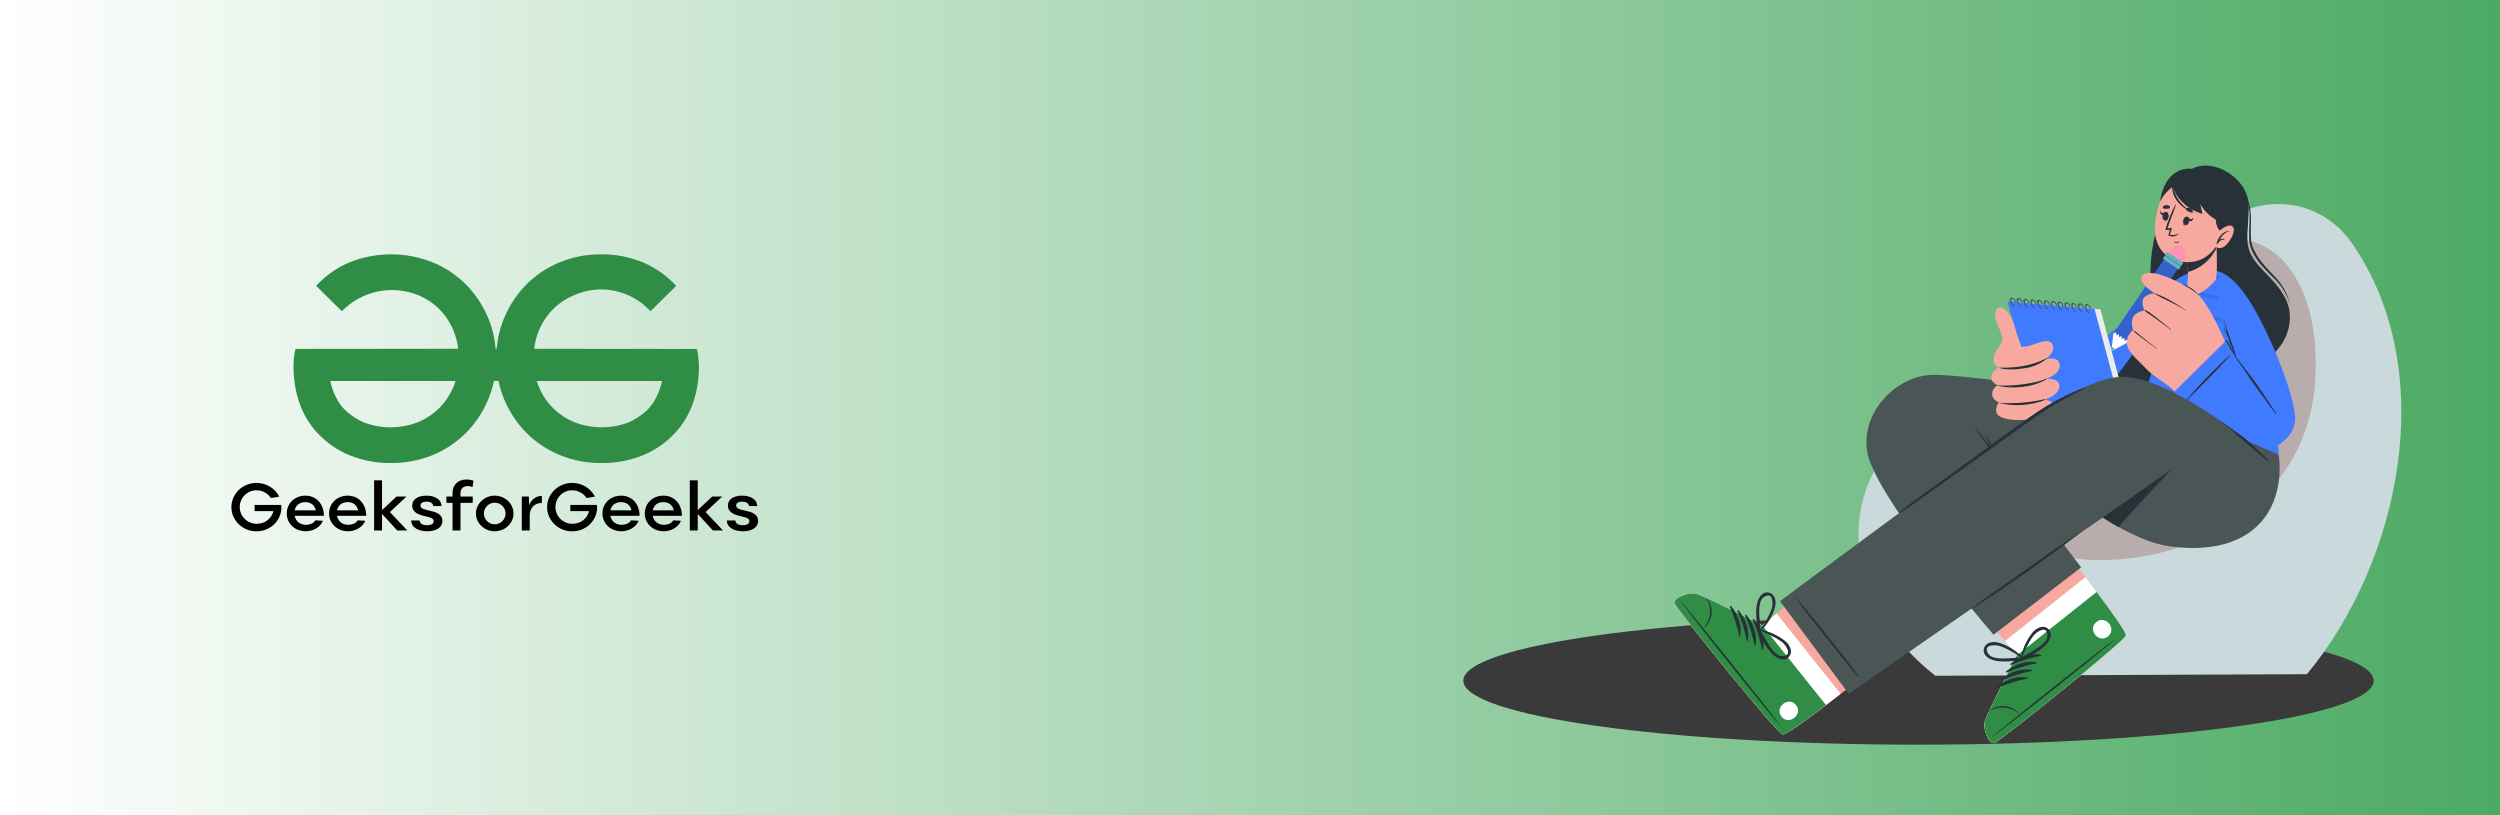 <svg width="1150" height="375" viewBox="0 0 1150 375" fill="none" xmlns="http://www.w3.org/2000/svg">
<rect x="0" y="0" width="1150" height="375" fill="#333333" stroke="none"/>
<rect width="1150" height="375" transform="matrix(-1 0 0 1 1150 0)" fill="url(#paint0_linear_2046_2143)"/>
<path d="M882.5 342.547C766.87 342.547 673.133 329.368 673.133 313.111C673.133 296.855 766.87 283.676 882.5 283.676C998.13 283.676 1091.87 296.855 1091.87 313.111C1091.87 329.368 998.13 342.547 882.5 342.547Z" fill="#3A3A3A"/>
<path d="M1061.19 310.126L890.257 310.854C848.709 278.23 844.419 229.898 874.058 200.644C892.002 182.925 914.782 186.499 936.471 183.674H936.535C944.195 182.877 951.648 180.702 958.534 177.254C980.865 165.484 993.459 137.664 1012.25 114.295C1014.59 111.363 1017.03 108.506 1019.61 105.735C1035.06 89.236 1065.81 88.701 1081.89 111.888C1122.75 170.78 1103.99 258.499 1061.19 310.126Z" fill="#CAD9DB"/>
<path d="M1064.97 175.274C1060.49 245.402 979.496 271.574 928.917 250.57C884.929 232.305 899.331 190.65 936.407 183.631H936.471C944.131 182.834 951.584 180.659 958.47 177.211C980.801 165.441 993.395 137.621 1012.18 114.252C1040.22 99.668 1068.25 123.914 1064.97 175.274Z" fill="#B9ACAC"/>
<path d="M1005.67 79.552C993.48 91.108 985.102 121.164 991.276 140.135C998.638 162.734 1018.8 174.268 1035.33 168.918C1050.31 164.061 1056.95 148.888 1051.44 137.6C1046.09 126.707 1035.95 122.716 1034.07 112.99C1033.17 108.346 1034.72 100.642 1034.33 93.644C1033.65 80.943 1015.18 70.564 1005.67 79.552Z" fill="#263238"/>
<path d="M1053.45 140.21C1052.81 137.847 1051.81 135.595 1050.49 133.533C1049.23 131.523 1047.74 129.669 1046.04 128.012C1044.35 126.375 1042.69 124.685 1041.08 122.919C1039.43 121.131 1038 119.156 1036.8 117.034C1036.19 115.934 1035.67 114.781 1035.25 113.589C1034.88 112.347 1034.66 111.064 1034.59 109.769C1034.51 107.214 1034.57 104.656 1034.76 102.108C1034.93 99.605 1034.8 97.092 1034.4 94.618C1033.82 92.186 1032.83 89.87 1031.48 87.769C1032.99 89.787 1034.12 92.064 1034.8 94.489C1035.31 96.995 1035.53 99.552 1035.44 102.108C1035.44 104.654 1035.21 107.201 1035.44 109.672C1035.52 110.885 1035.74 112.085 1036.1 113.246C1036.51 114.357 1037.02 115.43 1037.61 116.456C1039.9 120.683 1043.35 123.946 1046.58 127.413C1048.24 129.172 1049.67 131.123 1050.86 133.223C1052.1 135.398 1052.97 137.757 1053.45 140.21Z" fill="#263238"/>
<path d="M917.5 341.734C920.014 340.814 976.767 295.457 977.837 292.364C978.244 291.187 972.123 282.542 964.43 272.302C962.771 270.087 961.038 267.808 959.273 265.507C947.802 250.527 935.283 234.98 935.283 234.98L897.234 265.208L922.261 294.911L927.75 301.438C927.75 301.438 913.84 328.52 912.984 332.04C912.128 335.56 914.985 342.654 917.5 341.734Z" fill="#F7A9A0"/>
<path d="M917.5 341.734C920.014 340.814 976.767 295.457 977.837 292.364C978.329 290.93 969.192 278.454 959.273 265.507L922.261 294.911L927.75 301.438C927.75 301.438 913.84 328.52 912.984 332.04C912.128 335.56 914.985 342.654 917.5 341.734Z" fill="white"/>
<path d="M917.5 341.734C920.014 340.814 976.767 295.457 977.837 292.364C978.244 291.187 972.123 282.542 964.43 272.302L927.75 301.47C927.75 301.47 913.84 328.552 912.984 332.072C912.128 335.592 914.985 342.654 917.5 341.734Z" fill="#2F8D46"/>
<path d="M916.494 338.813C925.824 330.981 964.184 300.293 973.996 293.22C974.081 293.156 974.124 293.22 974.049 293.22C964.976 301.192 926.37 331.612 916.622 338.92C916.419 339.123 916.301 338.984 916.494 338.813Z" fill="#263238"/>
<path d="M915.007 327.086C916.041 326.212 917.246 325.563 918.544 325.179C919.843 324.796 921.207 324.688 922.55 324.86C924.971 325.145 927.188 326.357 928.735 328.241C928.735 328.295 928.671 328.381 928.617 328.327C926.788 326.702 924.481 325.714 922.042 325.511C919.603 325.309 917.165 325.902 915.092 327.203C915.077 327.21 915.06 327.211 915.043 327.206C915.027 327.202 915.013 327.192 915.003 327.178C914.993 327.165 914.988 327.148 914.989 327.131C914.99 327.115 914.996 327.099 915.007 327.086Z" fill="#263238"/>
<path d="M924.818 305.333C928.585 302.23 934.074 300.047 938.932 301.277C939.114 301.277 939.049 301.588 938.932 301.62C934.208 302.534 929.595 303.951 925.172 305.846C925.103 305.893 925.02 305.911 924.938 305.896C924.857 305.881 924.785 305.834 924.738 305.766C924.691 305.698 924.674 305.614 924.689 305.533C924.704 305.452 924.75 305.38 924.818 305.333Z" fill="#263238"/>
<path d="M922.796 308.821C926.563 305.729 932.052 303.546 936.91 304.766C937.091 304.819 937.027 305.087 936.91 305.119C932.185 306.033 927.572 307.45 923.149 309.345C923.08 309.392 922.995 309.409 922.912 309.393C922.83 309.377 922.758 309.329 922.711 309.26C922.664 309.19 922.647 309.105 922.663 309.023C922.679 308.94 922.727 308.868 922.796 308.821Z" fill="#263238"/>
<path d="M920.774 312.32C924.54 309.228 930.03 307.045 934.887 308.265C935.069 308.265 935.005 308.575 934.887 308.607C930.159 309.532 925.546 310.967 921.127 312.887C921.09 312.91 921.048 312.926 921.005 312.933C920.962 312.94 920.918 312.939 920.875 312.929C920.832 312.919 920.792 312.901 920.756 312.875C920.721 312.85 920.69 312.817 920.667 312.78C920.644 312.743 920.628 312.701 920.621 312.658C920.614 312.615 920.615 312.571 920.625 312.528C920.635 312.485 920.653 312.445 920.679 312.409C920.705 312.373 920.737 312.343 920.774 312.32Z" fill="#263238"/>
<path d="M918.752 315.819C922.518 312.716 928.007 310.533 932.854 311.753C933.047 311.806 932.972 312.074 932.854 312.106C928.13 313.019 923.517 314.436 919.094 316.332C919.026 316.378 918.943 316.394 918.862 316.378C918.782 316.362 918.712 316.315 918.666 316.247C918.621 316.179 918.604 316.095 918.62 316.015C918.636 315.935 918.684 315.864 918.752 315.819Z" fill="#263238"/>
<path d="M964.355 286.115C968.635 282.713 973.932 289.325 969.641 292.771C965.35 296.216 960.064 289.529 964.355 286.115Z" fill="white"/>
<path d="M912.588 298.453C913.23 295.318 916.868 294.943 919.426 295.649C923.715 296.949 927.586 299.355 930.65 302.626C930.666 302.638 930.678 302.653 930.687 302.671C930.695 302.688 930.7 302.708 930.7 302.727C930.7 302.747 930.695 302.766 930.687 302.784C930.678 302.802 930.666 302.817 930.65 302.829C930.689 302.913 930.708 303.005 930.707 303.098C930.705 303.19 930.682 303.282 930.64 303.364C930.597 303.447 930.537 303.518 930.463 303.574C930.388 303.63 930.302 303.668 930.211 303.685C925.996 303.974 921.534 304.809 917.371 303.792C914.91 303.204 911.968 301.47 912.588 298.453ZM923.727 302.818C925.803 302.722 927.857 302.529 929.933 302.508C927.74 301.16 925.653 299.715 923.278 298.581C922.162 298.021 921.011 297.535 919.832 297.126C918.003 296.537 911.722 296.334 914.654 300.785C916.269 303.236 921.255 302.925 923.727 302.818Z" fill="#263238"/>
<path d="M941.254 296.473C938.343 299.63 934.17 301.417 930.554 303.514C930.47 303.553 930.377 303.572 930.284 303.57C930.191 303.567 930.101 303.542 930.019 303.497C929.938 303.452 929.868 303.388 929.816 303.311C929.764 303.234 929.731 303.146 929.719 303.054C929.634 303.054 929.559 303 929.58 302.904C930.311 298.477 932.197 294.321 935.048 290.856C936.738 288.865 940.002 287.143 942.292 289.39C944.582 291.637 942.955 294.633 941.254 296.473ZM941.821 292.471C941.821 287.121 936.674 290.802 935.487 292.311C934.728 293.302 934.042 294.346 933.432 295.435C932.2 297.7 931.082 300.025 930.083 302.401C931.816 301.256 933.635 300.261 935.433 299.191C937.53 297.918 941.842 295.403 941.821 292.471Z" fill="#263238"/>
<path d="M858.8 207.085C861.4 226.848 910.16 283.922 915.756 290.47L917.04 291.958L957.336 260.981L956.876 260.382L921.384 213.923L1027.24 213.302L987.05 182.047C987.05 182.047 983.786 183.93 977.013 182.935C953.644 179.522 900.979 171.946 888.556 172.449C872.538 173.07 856.403 188.938 858.8 207.085Z" fill="#4A5556"/>
<path d="M908.64 196.61C909.952 198.102 911.174 199.671 912.3 201.307C913.551 202.955 914.825 204.582 916.077 206.229C915.852 205.748 915.638 205.266 915.403 204.785C914.611 203.148 913.979 201.457 913.049 199.895C913.04 199.877 913.038 199.856 913.043 199.836C913.048 199.816 913.06 199.799 913.077 199.787C913.094 199.776 913.114 199.77 913.134 199.772C913.155 199.775 913.174 199.784 913.188 199.799C914.151 201.361 915.263 202.838 916.087 204.475C916.483 205.245 916.847 206.015 917.157 206.807C917.339 207.246 917.532 207.685 917.703 208.123C917.789 208.33 917.864 208.54 917.928 208.755C918.495 209.514 918.998 210.285 919.586 211.066C920.785 212.799 921.833 214.629 923.042 216.341C923.107 216.437 922.967 216.523 922.893 216.437C921.673 214.822 920.303 213.313 919.051 211.708C917.799 210.103 916.59 208.402 915.403 206.711C914.215 205.02 913.113 203.405 911.957 201.746C910.687 200.122 909.518 198.421 908.458 196.653C908.501 196.664 908.587 196.61 908.64 196.61Z" fill="#263238"/>
<path d="M1005.81 145.025C1000.08 156.014 978.147 191.174 965.864 192.597C957.807 193.528 926.274 187.312 921.491 179.233C919.426 175.713 925.717 153.2 929.88 154.527C934.042 155.854 959.262 161.739 962.493 161.139C965.725 160.54 991.907 135.77 1001.36 129.906C1017.64 119.805 1008.89 139.108 1005.81 145.025Z" fill="#F7A9A0"/>
<path d="M939.692 153.81L935.626 188.168C935.626 188.168 960.439 195.262 971.642 192.148C985.263 188.371 1007.33 148.278 1010.42 141.698C1015.49 130.826 1014.7 124.01 1008.39 125.273C1005.92 125.744 1002.64 127.413 998.531 130.623C994.251 133.94 969.416 155.65 961.766 159.513C957.496 161.781 939.692 153.81 939.692 153.81Z" fill="#455A64"/>
<path d="M939.692 153.81L935.626 188.178C935.626 188.178 939.745 189.356 945.384 190.533C953.58 192.255 964.997 193.989 971.642 192.148C985.252 188.371 1007.33 148.278 1010.42 141.687C1014.09 133.833 1014.7 128.087 1012.33 125.99C1011.78 125.563 1011.13 125.275 1010.44 125.148C1009.75 125.022 1009.05 125.061 1008.37 125.263C1005.94 125.744 1002.64 127.403 998.531 130.613C994.251 133.93 969.427 155.651 961.776 159.567C957.496 161.792 939.692 153.81 939.692 153.81Z" fill="#407BFF"/>
<path d="M941.949 188.05C942.709 182.989 945.031 162.177 945.223 157.641C945.223 157.33 945.041 157.245 944.988 157.566C942.366 172.674 942.238 183.01 941.778 188.007C941.746 188.136 941.938 188.178 941.949 188.05Z" fill="#263238"/>
<path d="M1010.42 141.698C1007.34 148.321 985.252 188.392 971.653 192.159C968.293 193.09 963.702 193.1 958.93 192.683L1009.22 125.155C1009.77 125.066 1010.33 125.096 1010.87 125.241C1011.41 125.387 1011.91 125.646 1012.33 126.001C1014.69 128.13 1014.11 133.844 1010.42 141.698Z" fill="#263238"/>
<path d="M1048.21 209.108L983.84 192.662L990.185 169.421C990.185 169.421 985.092 162.135 987.264 155.18C989.19 148.984 1003.87 130.57 1006.83 128.098C1011.92 123.893 1021.01 122.481 1025.99 128.355C1046.51 152.548 1048.21 209.108 1048.21 209.108Z" fill="#407BFF"/>
<path opacity="0.1" d="M1010.37 125.915L1027.49 130.195C1027 129.564 1026.51 128.954 1026.01 128.355L1025.66 127.959L1013.37 124.92C1012.34 125.153 1011.33 125.487 1010.37 125.915ZM1006.33 128.558L1030.49 134.625C1030.6 134.807 1030.72 134.989 1030.81 135.171L1005.96 128.932L1006.33 128.558ZM1003.22 132.003L1033.18 139.493C1033.51 140.157 1033.84 140.842 1034.16 141.526L1001.98 133.48C1002.4 132.956 1002.82 132.463 1003.22 132.003ZM999.526 136.519L1036.02 145.678L1036.24 146.192L999.216 136.915L999.526 136.519ZM996.797 140.06L1037.82 150.354C1038.06 151.01 1038.28 151.663 1038.5 152.312L995.695 141.612C996.038 141.056 996.423 140.553 996.797 140.06ZM993.427 144.661L1039.79 156.292C1039.85 156.453 1039.9 156.618 1039.94 156.785L993.181 145.015C993.245 144.929 993.341 144.801 993.427 144.661ZM990.987 148.267L1041.08 160.84C1041.25 161.471 1041.42 162.113 1041.59 162.744L990.003 149.808C990.313 149.316 990.634 148.802 990.987 148.267ZM988.184 153.018L1042.53 166.65C1042.53 166.81 1042.6 166.982 1042.65 167.142L987.981 153.425C988.038 153.284 988.106 153.148 988.184 153.018ZM986.868 156.902L1043.51 171.112L1043.9 172.995L986.729 158.657C986.728 158.069 986.774 157.482 986.868 156.902ZM1044.65 176.836C1044.65 176.997 1044.71 177.168 1044.73 177.329L987.307 162.926C987.307 162.755 987.221 162.595 987.189 162.423L1044.65 176.836ZM1045.4 181.245C1045.49 181.876 1045.59 182.497 1045.68 183.107L990.035 169.143C989.61 168.472 989.221 167.779 988.869 167.067L1045.4 181.245ZM989.34 172.631L1046.21 186.905L1046.27 187.387L989.19 173.07L989.34 172.631ZM988.27 176.58L1046.73 191.26C1046.81 191.891 1046.88 192.501 1046.95 193.1L987.777 178.249L988.27 176.58ZM986.879 181.683L1047.34 196.856C1047.34 197.017 1047.34 197.177 1047.34 197.338L986.675 182.122L986.879 181.683ZM985.809 185.632L1047.72 201.168C1047.72 201.81 1047.82 202.42 1047.86 202.987L985.306 187.301L985.809 185.632ZM984.418 190.725L1048.08 206.711C1048.08 206.871 1048.08 207.032 1048.08 207.182L984.214 191.132L984.418 190.725Z" fill="black"/>
<path d="M998.253 137.632C996.637 139.643 994.882 141.569 993.213 143.549C993.951 142.093 994.689 140.649 995.492 139.269C994.284 140.942 993.251 142.734 992.41 144.619C991.155 146.102 990.011 147.676 988.986 149.327C987.715 151.248 986.802 153.383 986.29 155.629C985.887 157.916 985.986 160.264 986.579 162.509C987.292 165.11 988.245 167.639 989.425 170.063C989.575 170.384 990.056 170.149 989.939 169.828C988.355 165.548 986.568 161.032 987.274 156.442C987.981 151.852 990.677 147.957 993.309 144.244C994.866 141.966 996.567 139.789 998.402 137.728C998.477 137.653 998.317 137.546 998.253 137.632Z" fill="#263238"/>
<path d="M999.686 166.372C1002.63 167.443 1005.49 168.731 1008.25 170.224C1009.61 170.994 1010.91 171.808 1012.21 172.664C1012.86 173.092 1013.51 173.487 1014.17 173.883C1014.84 174.329 1015.56 174.688 1016.31 174.953C1016.33 174.953 1016.34 174.959 1016.35 174.969C1016.36 174.979 1016.37 174.993 1016.37 175.007C1016.37 175.021 1016.36 175.035 1016.35 175.045C1016.34 175.055 1016.33 175.06 1016.31 175.06C1015.57 174.902 1014.83 174.691 1014.11 174.429C1013.42 174.149 1012.76 173.828 1012.11 173.466C1010.73 172.706 1009.39 171.882 1008.01 171.112C1005.24 169.55 1002.48 167.988 999.601 166.629C999.451 166.543 999.547 166.318 999.686 166.372Z" fill="#263238"/>
<path d="M991.544 167.035C994.101 167.443 996.634 167.993 999.13 168.683C1000.38 169.025 1001.59 169.443 1002.8 169.903C1003.38 170.117 1003.94 170.341 1004.51 170.577C1005.08 170.812 1005.74 171.176 1006.36 171.422C1006.44 171.422 1006.36 171.551 1006.36 171.529C1005.75 171.315 1005.12 171.197 1004.5 171.016L1002.66 170.47C1001.42 170.106 1000.19 169.753 998.959 169.4C996.498 168.651 994.037 167.934 991.544 167.26C991.351 167.206 991.405 167.014 991.544 167.035Z" fill="#263238"/>
<path d="M1019.46 128.184C1019.08 129.339 1012.71 136.487 1007.33 135.727C1005.58 135.481 1006.51 125.851 1006.51 125.851L1006.42 125.134L1005.12 114.958L1017.52 108.538L1019.3 107.693C1019.3 107.693 1019.47 110.507 1019.65 113.995V114.498C1019.65 114.691 1019.65 114.884 1019.65 115.065C1019.65 115.59 1019.72 116.135 1019.74 116.649C1019.76 117.163 1019.74 117.452 1019.74 117.88V119.142C1019.85 122.159 1019.76 125.18 1019.46 128.184Z" fill="#F7A9A0"/>
<path d="M1019.64 114.006C1018.38 116.711 1016.54 119.107 1014.25 121.029C1011.96 122.951 1009.29 124.351 1006.41 125.134L1005.11 114.958L1017.51 108.538L1019.29 107.693C1019.29 107.693 1019.46 110.518 1019.64 114.006Z" fill="#263238"/>
<path d="M992.389 96.79C987.799 114.188 997.739 118.907 1001.45 119.891C1004.85 120.79 1016.57 123.401 1022.94 106.569C1029.3 89.738 1022.67 82.12 1014.99 79.659C1007.3 77.198 996.99 79.402 992.389 96.79Z" fill="#F7A9A0"/>
<path d="M995.492 96.03C995.905 96.051 996.32 96.051 996.733 96.03C997.172 96.079 997.615 95.985 997.996 95.762C998.101 95.668 998.172 95.541 998.199 95.402C998.226 95.263 998.208 95.119 998.146 94.992C997.982 94.763 997.759 94.581 997.501 94.466C997.244 94.352 996.96 94.308 996.68 94.339C996.1 94.311 995.531 94.502 995.085 94.874C994.997 94.966 994.936 95.08 994.909 95.204C994.881 95.329 994.889 95.458 994.932 95.578C994.974 95.698 995.049 95.804 995.148 95.883C995.247 95.963 995.366 96.014 995.492 96.03Z" fill="#263238"/>
<path d="M1007.81 97.753C1007.42 97.615 1007.04 97.454 1006.66 97.271C1006.24 97.16 1005.86 96.912 1005.59 96.565C1005.53 96.438 1005.51 96.294 1005.54 96.155C1005.57 96.016 1005.64 95.889 1005.74 95.795C1005.98 95.641 1006.25 95.553 1006.54 95.54C1006.82 95.527 1007.1 95.589 1007.35 95.72C1007.89 95.904 1008.35 96.285 1008.63 96.79C1008.7 96.91 1008.73 97.049 1008.72 97.187C1008.7 97.325 1008.65 97.455 1008.56 97.56C1008.47 97.665 1008.35 97.74 1008.21 97.775C1008.08 97.809 1007.94 97.802 1007.81 97.753Z" fill="#263238"/>
<path d="M1004.55 100.652C1004.55 100.652 1004.64 100.738 1004.63 100.781C1004.33 101.968 1004.19 103.381 1005.19 103.991C1005.19 103.991 1005.19 104.076 1005.19 104.055C1003.88 103.606 1004.08 101.733 1004.55 100.652Z" fill="#263238"/>
<path d="M1005.89 99.636C1007.85 99.903 1007.18 103.798 1005.36 103.552C1003.54 103.306 1004.26 99.411 1005.89 99.636Z" fill="#263238"/>
<path d="M1006.62 99.978C1006.92 100.257 1007.19 100.706 1007.59 100.813C1008 100.92 1008.49 100.599 1008.87 100.257C1008.87 100.257 1008.93 100.257 1008.93 100.321C1008.8 101.07 1008.39 101.776 1007.57 101.755C1006.76 101.733 1006.41 100.973 1006.35 100.192C1006.34 100.043 1006.5 99.861 1006.62 99.978Z" fill="#263238"/>
<path d="M997.525 98.972C997.525 98.972 997.429 98.972 997.418 99.069C997.258 100.278 996.862 101.647 995.706 101.861V101.936C997.065 101.968 997.568 100.149 997.525 98.972Z" fill="#263238"/>
<path d="M996.658 97.539C994.743 97.068 993.94 100.941 995.717 101.369C997.493 101.797 998.274 97.934 996.658 97.539Z" fill="#263238"/>
<path d="M995.802 97.624C995.449 97.763 995.075 98.074 994.732 98.02C994.39 97.967 994.08 97.474 993.887 97.025C993.887 96.972 993.887 97.025 993.823 97.025C993.652 97.753 993.737 98.576 994.411 98.865C995.086 99.154 995.642 98.598 995.974 97.892C996.006 97.795 995.92 97.56 995.802 97.624Z" fill="#263238"/>
<path d="M1002.34 110.914C1002.02 111.17 1001.68 111.523 1001.27 111.502C1000.82 111.432 1000.39 111.272 1000.01 111.031C1000.01 111.031 999.922 111.031 999.943 111.031C1000.09 111.292 1000.3 111.509 1000.55 111.66C1000.81 111.811 1001.1 111.889 1001.4 111.887C1001.65 111.849 1001.88 111.738 1002.07 111.569C1002.26 111.4 1002.4 111.18 1002.47 110.935C1002.53 110.924 1002.45 110.881 1002.34 110.914Z" fill="#263238"/>
<path d="M998.178 105.66C998.178 105.66 997.589 107.415 997.429 108.26C997.429 108.335 997.611 108.421 997.9 108.485C998.603 108.755 999.367 108.825 1000.11 108.687C1000.85 108.549 1001.54 108.209 1002.09 107.704C1002.11 107.69 1002.12 107.671 1002.12 107.651C1002.12 107.63 1002.12 107.61 1002.11 107.593C1002.09 107.576 1002.08 107.564 1002.06 107.559C1002.04 107.554 1002.02 107.556 1002 107.565C1000.78 108.103 999.415 108.235 998.114 107.939C998.114 107.693 999.184 104.965 999.087 104.933C998.416 104.869 997.74 104.894 997.076 105.007C998.146 101.327 999.879 97.849 1000.93 94.158C1000.94 94.13 1000.94 94.099 1000.93 94.072C1000.91 94.045 1000.89 94.023 1000.87 94.011C1000.84 93.999 1000.81 93.997 1000.78 94.006C1000.75 94.016 1000.73 94.035 1000.71 94.061C998.785 97.734 997.229 101.591 996.07 105.575C995.92 106.024 997.803 105.714 998.178 105.66Z" fill="#263238"/>
<path d="M1022.76 107.543C1021.67 106.852 1020.78 105.892 1020.17 104.756C1019.56 103.62 1019.26 102.347 1019.29 101.059C1016.3 99.345 1013.83 96.862 1012.13 93.869C1012.21 94.254 1012.78 97.014 1013.11 98.416C1001.98 95.035 999.408 85.94 999.408 85.94C997.014 87.702 995.046 89.981 993.652 92.606C993.652 92.606 994.347 85.619 998.445 81.339C999.788 79.839 1001.51 78.724 1003.42 78.109C1005.34 77.494 1007.38 77.401 1009.35 77.84C1012.23 77.468 1015.16 77.881 1017.83 79.035C1020.5 80.19 1022.81 82.043 1024.51 84.399C1031.02 93.28 1022.76 107.543 1022.76 107.543Z" fill="#263238"/>
<path d="M1004.67 95.581C1006.39 96.784 1008.28 97.721 1010.28 98.363C1007.18 97.135 1004.48 95.067 1002.49 92.392C1001.65 91.249 1000.95 90.006 1000.41 88.69C999.758 87.276 999.394 85.743 999.344 84.185C999.344 84.067 999.173 84.067 999.173 84.185C999.05 85.727 999.188 87.279 999.58 88.775C1000.04 90.243 1000.77 91.614 1001.72 92.82C1002.57 93.881 1003.57 94.821 1004.67 95.613" fill="#263238"/>
<path d="M1019.81 107.179C1019.81 107.179 1024.64 102.322 1026.92 104.13C1029.2 105.938 1024.88 113.46 1021.75 114.049C1021.35 114.152 1020.94 114.173 1020.53 114.111C1020.13 114.05 1019.74 113.907 1019.39 113.691C1019.04 113.475 1018.74 113.191 1018.5 112.855C1018.27 112.519 1018.1 112.139 1018.02 111.738L1019.81 107.179Z" fill="#F7A9A0"/>
<path d="M1025.63 106.259V106.334C1023.42 106.816 1022 108.549 1020.89 110.4C1021.05 110.215 1021.25 110.067 1021.47 109.965C1021.69 109.863 1021.93 109.81 1022.17 109.81C1022.42 109.81 1022.66 109.863 1022.88 109.965C1023.1 110.067 1023.29 110.215 1023.45 110.4C1023.45 110.4 1023.45 110.518 1023.38 110.497C1023.03 110.319 1022.64 110.252 1022.26 110.304C1021.88 110.355 1021.52 110.524 1021.24 110.785C1020.76 111.232 1020.34 111.727 1019.97 112.262C1019.85 112.433 1019.54 112.262 1019.64 112.069C1020.07 109.362 1022.76 106.035 1025.63 106.259Z" fill="#263238"/>
<path d="M1033.44 137.278C1043.07 152.365 1054.1 176.451 1054.4 193.486C1054.55 201.799 1040.16 209.354 1034.92 206.839C1022.62 200.901 1005.48 187.269 998.734 178.281C996.348 175.071 1021.82 153.767 1023.7 157.576C1025.57 161.386 1026.73 163.611 1028.6 165.066C1029.52 165.783 1024.1 154.58 1021.38 138.894C1017.66 117.483 1029.96 131.811 1033.44 137.278Z" fill="#F7A9A0"/>
<path d="M1003.55 120.982C1003.55 120.982 1007.54 116.039 1003.94 113.599C1000.35 111.16 997.215 116.66 997.215 116.66L1003.55 120.982Z" fill="#FF91B4"/>
<path d="M997.368 116.489L1003.7 120.808L978.522 157.699L972.194 153.38L997.368 116.489Z" fill="#407BFF"/>
<path opacity="0.2" d="M997.368 116.489L1003.7 120.808L978.522 157.699L972.194 153.38L997.368 116.489Z" fill="black"/>
<path d="M996.969 115.917L1004.36 120.959L1003.36 122.426L995.968 117.384L996.969 115.917Z" fill="#63B4B8"/>
<path d="M995.876 117.54L1003.26 122.582L1002.26 124.049L994.875 119.007L995.876 117.54Z" fill="#63B4B8"/>
<path d="M972.177 153.339L971.449 159.524L971.203 161.557L973.022 160.594L978.511 157.662V156.314L977.259 156.806V155.447L975.997 155.939V154.591L974.723 155.073V153.724L973.461 154.206V152.858L972.177 153.339Z" fill="white"/>
<path d="M971.449 159.524L971.203 161.557L973.022 160.594L971.449 159.524Z" fill="#63B4B8"/>
<path d="M985.316 126.921C983.037 130.067 991.266 135.021 991.266 135.021C989.595 134.952 987.955 135.475 986.633 136.497C984.375 138.402 986.376 142.768 986.376 142.768C984.627 143.057 983.008 143.87 981.732 145.1C979.763 147.144 981.154 151.83 981.154 151.83C979.695 152.988 978.703 154.633 978.361 156.464C977.634 161.375 983.797 165.901 987.06 169.464C990.559 173.273 997.418 176.901 1000.07 179.672L1024.51 159.545C1024.51 159.545 1016.69 139.686 1009.83 134.336C1006.01 131.34 988.794 122.117 985.316 126.921Z" fill="#F7A9A0"/>
<path d="M991.394 134.978C996.38 136.733 1000.93 139.665 1005.3 142.554C1005.4 142.618 1005.3 142.768 1005.2 142.703C1000.92 139.782 995.706 137.942 991.287 135.213C991.256 135.199 991.231 135.173 991.219 135.141C991.207 135.109 991.208 135.073 991.223 135.042C991.237 135.011 991.263 134.987 991.295 134.975C991.327 134.962 991.363 134.964 991.394 134.978Z" fill="#263238"/>
<path d="M986.718 142.522C987.811 143.033 988.832 143.684 989.757 144.458C990.827 145.207 991.801 145.988 992.796 146.78C994.807 148.349 996.773 149.979 998.691 151.67C998.777 151.745 998.691 151.884 998.595 151.82C996.594 150.247 994.572 148.706 992.496 147.219C991.426 146.47 990.431 145.742 989.382 145.004C988.354 144.398 987.396 143.68 986.525 142.864C986.48 142.838 986.447 142.796 986.433 142.746C986.419 142.696 986.425 142.642 986.451 142.596C986.476 142.551 986.519 142.518 986.569 142.504C986.619 142.49 986.673 142.496 986.718 142.522Z" fill="#263238"/>
<path d="M981.24 151.895C982.22 152.37 983.114 153.006 983.883 153.778C984.781 154.516 985.68 155.255 986.59 155.982C988.398 157.437 990.217 158.893 992.079 160.262C992.175 160.326 992.079 160.476 991.972 160.412C990.078 159 988.152 157.619 986.269 156.196C985.338 155.501 984.418 154.794 983.497 154.056C982.597 153.485 981.804 152.761 981.154 151.916C981.154 151.916 981.186 151.884 981.24 151.895Z" fill="#263238"/>
<path d="M1011.17 135.534C1009.29 133.216 1006.74 131.532 1003.87 130.709C1003.75 130.709 1003.75 130.709 1003.87 130.794C1006.48 132.077 1008.92 133.684 1011.12 135.577L1011.17 135.534Z" fill="#263238"/>
<path d="M997.525 182.764L1024.09 156.603L1028.15 163.954C1028.15 163.954 1022.09 147.593 1020.55 138.67C1019.01 129.746 1019.27 119.281 1030.59 132.656C1041.67 145.753 1056.52 183.535 1055.77 193.325C1055.01 203.116 1042.55 209.043 1036.28 207.92C1030.01 206.796 997.525 182.764 997.525 182.764Z" fill="#407BFF"/>
<path d="M1004.48 185.589C1008.19 182.069 1022.85 167.11 1025.81 163.665C1026.01 163.419 1025.9 163.237 1025.66 163.461C1014.28 173.733 1007.81 181.79 1004.35 185.428C1004.24 185.525 1004.36 185.675 1004.48 185.589Z" fill="#263238"/>
<path d="M1047.15 190.457C1045.72 187.975 1044.05 185.589 1042.45 183.192C1040.86 180.795 1039.24 178.366 1037.58 176.012C1035.91 173.658 1034.09 171.358 1032.29 169.057C1031.4 167.902 1029.66 165.655 1028.76 164.51C1027.86 163.365 1027.77 163.633 1028.62 164.874C1029.46 166.115 1031.09 168.362 1031.9 169.56C1033.5 171.914 1035.11 174.29 1036.71 176.612C1038.3 178.934 1040.08 181.234 1041.78 183.535C1043.48 185.835 1045.14 188.275 1046.97 190.543C1047.04 190.639 1047.21 190.564 1047.15 190.457Z" fill="#263238"/>
<path d="M1025.94 155.832C1025.02 153.125 1023.91 150.482 1023.19 147.679C1023.19 147.572 1022.99 147.615 1023.02 147.679C1023.56 149.509 1023.98 151.36 1024.46 153.2C1024.41 153.128 1024.36 153.053 1024.32 152.975C1023.9 152.269 1023.49 151.542 1023.1 150.835C1023.04 150.739 1022.89 150.835 1022.95 150.932C1023.31 151.67 1023.68 152.419 1024.02 153.168C1024.26 153.786 1024.57 154.377 1024.93 154.934C1025.05 155.329 1025.15 155.725 1025.28 156.121C1026.11 158.84 1027.13 161.497 1028.33 164.071C1028.35 164.101 1028.38 164.122 1028.42 164.132C1028.45 164.142 1028.49 164.14 1028.52 164.126C1028.55 164.113 1028.58 164.088 1028.6 164.057C1028.62 164.026 1028.62 163.989 1028.62 163.954C1027.83 161.236 1026.88 158.518 1025.94 155.832Z" fill="#263238"/>
<path d="M1024.3 156.453C1024.21 156.314 1023.56 156.999 1023.23 157.362C1023.17 157.416 1023.23 157.448 1023.32 157.362C1023.42 157.277 1023.78 157.106 1023.99 156.934C1024.61 158.176 1028.05 164.029 1028.27 164.285C1028.48 164.542 1028.48 164.285 1028.43 164.136C1028.28 163.526 1025.07 157.726 1024.3 156.453Z" fill="#263238"/>
<path d="M1027.56 203.362C1019.9 197.766 1012.09 192.351 1004.09 187.226C1001.95 185.814 999.815 184.305 997.675 182.839C997.91 182.689 1000.07 180.399 1000.14 180.314C1000.2 180.228 1000.14 180.207 1000.14 180.25C999.89 180.453 997.129 182.689 996.926 182.946C996.723 183.203 1004.94 188.649 1008.78 191.367C1012.62 194.085 1016.66 196.663 1020.65 199.231C1022.92 200.687 1025.2 202.12 1027.51 203.511C1027.57 203.565 1027.65 203.426 1027.56 203.362Z" fill="#263238"/>
<path d="M940.398 191.87L980.469 195.337L966.195 142.308L926.124 138.841L940.398 191.87Z" fill="#EBEBEB"/>
<path d="M937.648 191.634L977.73 195.091L963.456 142.061L923.385 138.605L937.648 191.634Z" fill="#407BFF"/>
<path d="M959.198 141.698C959.396 142.62 959.949 143.428 960.738 143.945C961.102 144.18 961.241 143.688 960.888 143.463C960.374 143.131 959.995 142.626 959.818 142.04C959.787 141.945 959.762 141.849 959.743 141.751C959.657 141.429 959.657 141.089 959.743 140.767C959.786 140.632 959.873 140.515 959.989 140.435H960.043C960.068 140.44 960.093 140.44 960.118 140.435C960.208 140.404 960.306 140.404 960.396 140.435C960.565 140.516 960.715 140.633 960.835 140.777C960.976 140.951 961.095 141.141 961.188 141.344C961.188 141.441 961.284 141.548 961.338 141.655V141.719V141.826C961.341 141.851 961.341 141.876 961.338 141.901L961.905 141.954C961.801 141.578 961.646 141.218 961.445 140.884C961.295 140.611 961.087 140.373 960.836 140.188C960.584 140.003 960.295 139.876 959.989 139.814C959.765 139.79 959.539 139.853 959.36 139.99C959.18 140.128 959.061 140.329 959.026 140.553C958.987 140.943 959.046 141.336 959.198 141.698Z" fill="#455A64"/>
<path d="M956.063 141.43C956.26 142.353 956.814 143.16 957.603 143.677C957.967 143.912 958.106 143.42 957.742 143.195C957.234 142.857 956.857 142.355 956.672 141.772C956.672 141.676 956.619 141.569 956.608 141.484C956.522 141.161 956.522 140.822 956.608 140.499C956.653 140.362 956.743 140.245 956.865 140.167H956.951C957.041 140.137 957.139 140.137 957.229 140.167C957.396 140.242 957.543 140.356 957.657 140.499C957.859 140.774 958.028 141.072 958.16 141.387V141.451C958.162 141.487 958.162 141.523 958.16 141.558C958.164 141.583 958.164 141.609 958.16 141.633H958.727C958.621 141.258 958.467 140.898 958.267 140.563C958.117 140.29 957.909 140.052 957.658 139.867C957.406 139.682 957.117 139.555 956.811 139.493C956.587 139.469 956.361 139.532 956.182 139.669C956.002 139.807 955.883 140.008 955.849 140.232C955.814 140.643 955.887 141.056 956.063 141.43Z" fill="#455A64"/>
<path d="M952.928 141.163C953.121 142.081 953.671 142.886 954.458 143.399C954.821 143.645 954.971 143.153 954.607 142.917C954.102 142.58 953.726 142.082 953.537 141.505C953.511 141.406 953.489 141.306 953.473 141.205C953.387 140.883 953.387 140.543 953.473 140.221C953.524 140.087 953.613 139.972 953.73 139.889H953.805C953.904 139.882 954.004 139.9 954.094 139.943C954.263 140.015 954.41 140.129 954.522 140.274C954.67 140.442 954.79 140.634 954.875 140.842C954.935 140.94 954.986 141.044 955.025 141.152V141.227C955.031 141.262 955.031 141.298 955.025 141.334C955.025 141.334 955.025 141.334 955.025 141.398L955.592 141.451C955.486 141.076 955.332 140.716 955.132 140.381C954.978 140.11 954.77 139.875 954.519 139.691C954.268 139.506 953.981 139.377 953.677 139.311C953.451 139.29 953.225 139.355 953.046 139.494C952.867 139.634 952.748 139.836 952.713 140.06C952.689 140.44 952.763 140.82 952.928 141.163Z" fill="#455A64"/>
<path d="M949.792 140.884C949.886 141.341 950.07 141.775 950.333 142.161C950.595 142.547 950.932 142.877 951.323 143.131C951.686 143.367 951.836 142.875 951.472 142.65C950.961 142.314 950.583 141.811 950.402 141.227C950.375 141.132 950.353 141.035 950.338 140.938C950.252 140.615 950.252 140.276 950.338 139.953C950.385 139.818 950.475 139.701 950.595 139.622H950.648H950.723C950.814 139.596 950.911 139.596 951.002 139.622C951.173 139.7 951.323 139.817 951.44 139.964C951.585 140.135 951.704 140.326 951.793 140.531C951.85 140.632 951.9 140.735 951.943 140.842V140.906V141.013C951.943 141.013 951.943 141.013 951.943 141.088L952.521 141.141C952.417 140.765 952.262 140.405 952.061 140.071C951.908 139.8 951.699 139.565 951.448 139.38C951.197 139.196 950.91 139.067 950.606 139.001C950.38 138.976 950.153 139.039 949.972 139.176C949.791 139.314 949.669 139.515 949.632 139.74C949.589 140.129 949.645 140.522 949.792 140.884Z" fill="#455A64"/>
<path d="M946.647 140.617C946.844 141.54 947.398 142.347 948.187 142.864C948.551 143.099 948.701 142.607 948.337 142.383C947.826 142.047 947.448 141.544 947.267 140.959C947.267 140.863 947.214 140.756 947.203 140.671C947.117 140.348 947.117 140.009 947.203 139.686C947.244 139.547 947.336 139.429 947.46 139.354H947.535C947.625 139.323 947.723 139.323 947.813 139.354C947.983 139.428 948.134 139.542 948.252 139.686C948.393 139.863 948.512 140.057 948.605 140.264C948.658 140.36 948.701 140.467 948.754 140.574V140.638C948.763 140.674 948.763 140.71 948.754 140.745C948.754 140.745 948.754 140.745 948.754 140.82H949.322C949.223 140.444 949.072 140.084 948.872 139.75C948.722 139.477 948.514 139.239 948.263 139.054C948.012 138.869 947.723 138.742 947.417 138.68C947.191 138.653 946.962 138.714 946.78 138.852C946.599 138.99 946.478 139.193 946.443 139.419C946.405 139.829 946.475 140.242 946.647 140.617Z" fill="#455A64"/>
<path d="M943.49 140.349C943.688 141.269 944.242 142.073 945.031 142.586C945.395 142.832 945.544 142.34 945.181 142.104C944.672 141.771 944.294 141.272 944.111 140.692C944.081 140.593 944.056 140.493 944.036 140.392C943.949 140.073 943.949 139.737 944.036 139.419C944.075 139.279 944.162 139.158 944.282 139.076H944.56C944.656 139.068 944.752 139.086 944.838 139.13C945.011 139.2 945.162 139.314 945.277 139.461C945.418 139.635 945.537 139.825 945.63 140.028C945.63 140.125 945.726 140.232 945.78 140.339V140.414C945.785 140.449 945.785 140.485 945.78 140.521C945.78 140.521 945.78 140.521 945.78 140.585H946.347C946.246 140.21 946.094 139.85 945.898 139.515C945.743 139.245 945.534 139.01 945.283 138.826C945.033 138.641 944.746 138.512 944.442 138.445C944.215 138.423 943.988 138.488 943.808 138.627C943.627 138.766 943.506 138.969 943.469 139.194C943.38 139.575 943.387 139.972 943.49 140.349Z" fill="#455A64"/>
<path d="M940.376 140.082C940.578 141 941.131 141.803 941.917 142.318C942.281 142.554 942.42 142.061 942.067 141.837C941.553 141.504 941.173 141 940.997 140.414C940.966 140.319 940.941 140.222 940.922 140.125C940.835 139.802 940.835 139.463 940.922 139.14C940.965 139.005 941.051 138.888 941.168 138.809H941.222H941.35C941.441 138.783 941.537 138.783 941.628 138.809C941.799 138.887 941.95 139.004 942.067 139.151C942.208 139.324 942.327 139.515 942.42 139.718C942.474 139.814 942.516 139.921 942.57 140.028V140.103C942.574 140.135 942.574 140.168 942.57 140.199C942.573 140.224 942.573 140.25 942.57 140.274H943.137C943.039 139.896 942.884 139.536 942.677 139.204C942.527 138.931 942.319 138.693 942.068 138.508C941.816 138.324 941.528 138.196 941.222 138.134C940.997 138.11 940.771 138.173 940.592 138.31C940.413 138.448 940.293 138.649 940.259 138.873C940.193 139.279 940.234 139.696 940.376 140.082Z" fill="#455A64"/>
<path d="M937.241 139.804C937.439 140.726 937.993 141.534 938.782 142.051C939.146 142.286 939.285 141.794 938.921 141.569C938.413 141.23 938.036 140.728 937.851 140.146C937.851 140.05 937.798 139.943 937.787 139.857C937.701 139.535 937.701 139.195 937.787 138.873C937.831 138.736 937.922 138.619 938.044 138.541H938.129C938.22 138.511 938.317 138.511 938.408 138.541C938.575 138.616 938.722 138.729 938.836 138.873C938.985 139.044 939.104 139.24 939.189 139.451C939.249 139.549 939.299 139.653 939.338 139.761V139.825V139.932C939.343 139.957 939.343 139.982 939.338 140.007H939.906C939.798 139.632 939.643 139.273 939.445 138.937C939.296 138.663 939.088 138.426 938.836 138.241C938.585 138.056 938.296 137.929 937.99 137.867C937.766 137.842 937.54 137.905 937.361 138.043C937.181 138.18 937.062 138.382 937.027 138.605C936.992 139.017 937.066 139.43 937.241 139.804Z" fill="#455A64"/>
<path d="M934.106 139.536C934.3 140.455 934.85 141.259 935.636 141.772C936 142.019 936.15 141.526 935.786 141.302C935.283 140.958 934.906 140.458 934.716 139.879C934.69 139.78 934.668 139.68 934.652 139.579C934.565 139.26 934.565 138.924 934.652 138.605C934.699 138.467 934.789 138.347 934.909 138.263H935.026C935.126 138.255 935.225 138.274 935.315 138.316C935.484 138.388 935.631 138.503 935.743 138.648C935.89 138.817 936.009 139.009 936.096 139.215C936.157 139.313 936.207 139.417 936.246 139.525V139.6C936.25 139.636 936.25 139.672 936.246 139.707C936.246 139.707 936.246 139.707 936.246 139.772L936.813 139.825C936.708 139.45 936.553 139.09 936.353 138.755C936.2 138.484 935.991 138.249 935.74 138.064C935.489 137.88 935.202 137.75 934.898 137.685C934.672 137.663 934.447 137.729 934.267 137.868C934.088 138.007 933.969 138.21 933.935 138.434C933.903 138.81 933.962 139.188 934.106 139.536Z" fill="#455A64"/>
<path d="M930.971 139.269C931.164 140.188 931.715 140.992 932.501 141.505C932.865 141.74 933.015 141.248 932.651 141.024C932.143 140.685 931.765 140.183 931.581 139.6C931.553 139.506 931.532 139.409 931.517 139.312C931.43 138.989 931.43 138.65 931.517 138.327C931.563 138.191 931.654 138.075 931.773 137.995H931.848C931.939 137.97 932.036 137.97 932.127 137.995C932.298 138.074 932.448 138.191 932.565 138.338C932.71 138.508 932.829 138.7 932.918 138.905C932.975 139.005 933.025 139.109 933.068 139.215V139.29C933.074 139.326 933.074 139.362 933.068 139.397C933.068 139.397 933.068 139.397 933.068 139.461L933.646 139.515C933.542 139.139 933.387 138.779 933.186 138.445C933.033 138.174 932.824 137.938 932.573 137.754C932.322 137.57 932.035 137.44 931.731 137.375C931.506 137.35 931.28 137.413 931.101 137.551C930.922 137.688 930.802 137.89 930.768 138.113C930.733 138.51 930.803 138.908 930.971 139.269Z" fill="#455A64"/>
<path d="M927.825 138.991C928.023 139.913 928.577 140.721 929.366 141.238C929.73 141.473 929.88 140.981 929.516 140.756C929.005 140.42 928.626 139.917 928.446 139.333C928.419 139.238 928.398 139.141 928.382 139.044C928.295 138.722 928.295 138.382 928.382 138.06C928.423 137.921 928.514 137.802 928.638 137.728H928.713C928.803 137.697 928.901 137.697 928.992 137.728C929.16 137.806 929.31 137.919 929.43 138.06C929.572 138.237 929.69 138.431 929.783 138.637C929.783 138.734 929.88 138.841 929.933 138.948V139.012C929.941 139.047 929.941 139.084 929.933 139.119C929.933 139.119 929.933 139.172 929.933 139.194H930.5C930.405 138.817 930.253 138.456 930.051 138.124C929.901 137.85 929.693 137.613 929.442 137.428C929.19 137.243 928.902 137.115 928.596 137.054C928.369 137.026 928.141 137.088 927.959 137.226C927.777 137.363 927.656 137.567 927.622 137.792C927.584 138.203 927.654 138.616 927.825 138.991Z" fill="#455A64"/>
<path d="M924.69 138.723C924.888 139.643 925.442 140.446 926.231 140.959C926.595 141.205 926.745 140.713 926.381 140.488C925.874 140.148 925.497 139.647 925.311 139.065C925.311 138.969 925.257 138.862 925.236 138.776C925.149 138.454 925.149 138.114 925.236 137.792C925.275 137.65 925.367 137.528 925.493 137.45H925.546H925.621C925.717 137.441 925.813 137.46 925.899 137.503C926.072 137.574 926.223 137.688 926.338 137.835C926.477 138.01 926.595 138.2 926.691 138.402C926.691 138.498 926.787 138.605 926.841 138.712V138.787C926.846 138.823 926.846 138.859 926.841 138.894C926.841 138.894 926.841 138.894 926.841 138.958L927.408 139.012C927.307 138.637 927.155 138.277 926.959 137.942C926.804 137.672 926.595 137.437 926.344 137.253C926.094 137.068 925.807 136.939 925.503 136.872C925.276 136.85 925.049 136.915 924.869 137.054C924.688 137.193 924.567 137.396 924.53 137.621C924.494 137.996 924.549 138.374 924.69 138.723Z" fill="#455A64"/>
<path d="M924.733 151.338C922.678 155.715 917.489 161.161 917.082 164.735C916.949 165.611 917.102 166.507 917.518 167.29C917.934 168.072 918.592 168.7 919.394 169.079C919.394 169.079 915.841 170.877 916.002 174.172C916.087 175.873 918.869 177.232 918.869 177.232C918.869 177.232 916.087 178.795 916.419 181.716C916.676 184.048 919.426 185.065 919.426 185.065C919.426 185.065 917.457 187.804 918.484 190.094C920.56 194.738 940.708 194.641 943.779 187.205C945.213 183.738 940.291 183.995 940.291 183.995C940.291 183.995 947.256 181.855 947.342 177.714C947.428 173.573 941.061 174.333 941.061 174.333C941.061 174.333 947.802 172.193 947.481 167.913C947.128 163.419 940.89 165.28 940.89 165.28C940.89 165.28 945.352 162.22 944.325 158.978C942.645 153.628 934.192 160.412 929.762 159.385L927.279 152.098L924.733 151.338Z" fill="#F7A9A0"/>
<path d="M920.731 157.705C922.304 153.425 916.943 148.075 917.864 143.795C919.105 137.92 925.739 143.634 927.248 152.151V158.967L920.731 157.705Z" fill="#F7A9A0"/>
<path d="M919.843 185.289C919.779 185.289 919.758 185.375 919.843 185.386C926.731 187.053 933.963 186.587 940.58 184.048C940.794 183.963 940.74 183.588 940.494 183.631C933.727 185.183 926.771 185.742 919.843 185.289Z" fill="#263238"/>
<path d="M918.773 177.275C918.698 177.275 918.688 177.393 918.773 177.414C925.621 179.009 934.363 178.431 941.307 174.547C941.554 174.408 941.628 174.055 941.307 174.183C936.514 176.419 925.3 177.789 918.773 177.275Z" fill="#263238"/>
<path d="M941.275 164.852C934.47 168.319 927.237 169.261 919.672 169.132C919.565 169.132 919.576 169.272 919.672 169.293C923.353 170.363 928.232 169.914 931.913 169.293C935.388 168.748 938.661 167.302 941.404 165.098C941.5 165.002 941.414 164.778 941.275 164.852Z" fill="#263238"/>
<path d="M770.375 277.641C771.306 280.145 816.845 336.759 819.948 337.818C821.114 338.225 829.749 332.072 839.968 324.347C842.172 322.677 844.44 320.933 846.741 319.157C861.646 307.644 877.15 295.05 877.15 295.05L846.794 257.097L817.23 282.21L810.725 287.721C810.725 287.721 783.6 273.811 780.069 273.051C776.538 272.291 769.444 275.127 770.375 277.641Z" fill="#F7A9A0"/>
<path d="M770.375 277.641C771.306 280.145 816.845 336.759 819.948 337.818C821.382 338.31 833.858 329.129 846.698 319.157L817.23 282.21L810.725 287.72C810.725 287.72 783.6 273.81 780.069 273.051C776.538 272.291 769.444 275.127 770.375 277.641Z" fill="white"/>
<path d="M770.375 277.641C771.306 280.145 816.845 336.759 819.948 337.818C821.114 338.224 829.749 332.072 839.968 324.347L810.714 287.763C810.714 287.763 783.589 273.853 780.058 273.094C776.527 272.334 769.444 275.127 770.375 277.641Z" fill="#2F8D46"/>
<path d="M773.296 276.625C781.16 285.934 812.009 324.186 819.081 333.977C819.081 334.062 819.081 334.105 819.017 334.03C811.024 324.978 780.497 286.469 773.135 276.753C772.986 276.55 773.125 276.432 773.296 276.625Z" fill="#263238"/>
<path d="M785.023 275.095C785.893 276.121 786.542 277.316 786.929 278.605C787.315 279.894 787.432 281.249 787.27 282.585C786.991 285.006 785.787 287.225 783.91 288.78C783.857 288.78 783.771 288.716 783.825 288.662C785.442 286.827 786.42 284.516 786.613 282.078C786.806 279.64 786.203 277.204 784.895 275.137C784.897 275.123 784.902 275.11 784.911 275.099C784.92 275.088 784.932 275.08 784.945 275.075C784.959 275.071 784.973 275.07 784.987 275.074C785.001 275.077 785.013 275.084 785.023 275.095Z" fill="#263238"/>
<path d="M806.808 284.842C809.911 288.598 812.158 294.076 810.906 298.934C810.906 299.127 810.596 299.063 810.564 298.934C809.632 294.211 808.198 289.602 806.284 285.185C806.239 285.115 806.223 285.031 806.24 284.949C806.257 284.868 806.305 284.797 806.375 284.751C806.445 284.706 806.529 284.69 806.61 284.707C806.692 284.724 806.763 284.773 806.808 284.842Z" fill="#263238"/>
<path d="M803.32 282.831C806.423 286.586 808.67 292.065 807.418 296.923C807.418 297.115 807.108 297.04 807.076 296.923C806.144 292.2 804.709 287.59 802.796 283.173C802.75 283.103 802.734 283.019 802.751 282.938C802.769 282.856 802.817 282.785 802.887 282.74C802.956 282.694 803.041 282.678 803.122 282.695C803.203 282.712 803.275 282.761 803.32 282.831Z" fill="#263238"/>
<path d="M799.8 280.819C802.913 284.575 805.15 290.053 803.909 294.911C803.909 295.103 803.598 295.029 803.566 294.911C802.633 290.192 801.198 285.586 799.286 281.172C799.263 281.138 799.247 281.1 799.238 281.06C799.23 281.02 799.229 280.979 799.237 280.939C799.244 280.899 799.259 280.86 799.282 280.826C799.304 280.791 799.333 280.762 799.366 280.739C799.4 280.715 799.438 280.699 799.478 280.691C799.518 280.682 799.559 280.682 799.6 280.689C799.64 280.696 799.678 280.712 799.713 280.734C799.747 280.756 799.777 280.785 799.8 280.819Z" fill="#263238"/>
<path d="M796.301 278.807C799.415 282.563 801.651 288.042 800.41 292.899C800.41 293.092 800.089 293.017 800.057 292.899C799.126 288.18 797.691 283.574 795.777 279.161C795.73 279.091 795.713 279.006 795.729 278.923C795.745 278.841 795.793 278.769 795.862 278.722C795.932 278.675 796.017 278.658 796.099 278.674C796.182 278.69 796.254 278.738 796.301 278.807Z" fill="#263238"/>
<path d="M826.143 324.314C829.567 328.594 822.933 333.944 819.509 329.664C816.085 325.384 822.73 320.034 826.143 324.314Z" fill="white"/>
<path d="M813.646 272.58C816.781 273.222 817.177 276.86 816.47 279.417C815.188 283.716 812.797 287.602 809.537 290.685C809.525 290.7 809.509 290.713 809.492 290.721C809.474 290.73 809.455 290.734 809.435 290.734C809.416 290.734 809.396 290.73 809.379 290.721C809.361 290.713 809.346 290.7 809.334 290.685C809.25 290.728 809.157 290.751 809.063 290.752C808.969 290.752 808.876 290.73 808.792 290.687C808.708 290.644 808.636 290.582 808.581 290.505C808.526 290.428 808.491 290.339 808.478 290.246C808.167 286.041 807.322 281.579 808.317 277.406C808.895 274.923 810.671 271.981 813.646 272.58ZM809.366 283.74C809.473 285.816 809.676 287.87 809.697 289.946C811.11 287.791 812.413 285.566 813.603 283.28C814.161 282.162 814.643 281.007 815.047 279.824C815.636 277.994 815.807 271.713 811.377 274.656C808.873 276.282 809.194 281.269 809.312 283.74H809.366Z" fill="#263238"/>
<path d="M815.721 301.245C812.511 298.356 810.746 294.183 808.638 290.545C808.598 290.461 808.579 290.369 808.582 290.276C808.585 290.183 808.61 290.092 808.655 290.011C808.7 289.929 808.764 289.859 808.841 289.807C808.918 289.755 809.006 289.722 809.098 289.711C809.098 289.625 809.152 289.55 809.248 289.572C813.678 290.287 817.842 292.158 821.317 294.996C823.308 296.687 825.052 299.951 822.805 302.24C820.558 304.53 817.572 302.947 815.721 301.245ZM819.723 301.802C825.073 301.748 821.382 296.655 819.862 295.467C818.865 294.716 817.817 294.033 816.727 293.424C814.46 292.196 812.131 291.086 809.751 290.096C810.896 291.829 811.891 293.638 812.961 295.446C814.255 297.532 816.791 301.834 819.723 301.802Z" fill="#263238"/>
<path d="M818.803 276.528L850.4 319.147L956.972 245.177L967.255 238.051C967.255 238.051 970.165 240.009 974.541 242.428C980.63 245.787 989.521 250.046 997.439 251.212C1010.66 253.17 1030.61 252.956 1041.77 238.051C1051.16 225.489 1048.19 209.108 1048.19 209.108L1033.66 202.87C1033.66 202.87 999.269 174.226 976.949 173.359C967.49 172.985 953.719 180.154 940.965 187.644C928.21 195.134 818.803 276.528 818.803 276.528Z" fill="#4A5556"/>
<path d="M967.255 238.051C967.255 238.051 970.165 240.009 974.542 242.427C982.288 233.161 998.692 216.319 999.152 215.677L967.255 238.051Z" fill="#263238"/>
<path d="M1021.08 193.282C1023.13 194.706 1025.12 196.225 1027.15 197.691C1029.19 199.157 1031.2 200.484 1033.1 202.056C1035.01 203.629 1036.86 205.363 1038.67 207.085C1039.54 207.92 1040.42 208.755 1041.27 209.621C1042.16 210.451 1042.99 211.349 1043.74 212.307C1043.8 212.393 1043.67 212.5 1043.59 212.446C1042.63 211.76 1041.71 211.013 1040.84 210.21L1037.96 207.76C1036.11 206.187 1034.23 204.667 1032.39 203.084C1030.55 201.5 1028.85 199.809 1027.04 198.226C1025.22 196.642 1023.04 194.952 1021.02 193.347C1021 193.315 1021.03 193.25 1021.08 193.282Z" fill="#263238"/>
<path d="M826.218 274.998C828.272 277.213 830.166 279.588 832.082 281.921C833.997 284.254 835.902 286.629 837.795 288.994C841.583 293.723 845.403 298.431 849.127 303.214C851.181 305.846 853.193 308.489 855.097 311.228C855.183 311.346 854.99 311.485 854.883 311.378C850.817 306.895 847.083 302.112 843.306 297.393C839.529 292.675 835.752 287.902 832.028 283.109C829.995 280.487 827.898 277.876 826.036 275.137C826.025 275.113 826.023 275.086 826.03 275.06C826.036 275.035 826.051 275.012 826.072 274.996C826.093 274.98 826.119 274.971 826.145 274.972C826.172 274.972 826.197 274.981 826.218 274.998Z" fill="#263238"/>
<path d="M907.11 279.642C912.46 275.469 924.476 267.305 929.976 263.389C935.476 259.472 940.911 255.578 946.465 251.79C948.055 250.713 949.657 249.643 951.269 248.58C952.874 247.51 954.543 246.525 956.116 245.423C956.202 245.359 956.287 245.509 956.202 245.573C954.757 246.643 953.398 247.767 951.922 248.837C950.445 249.907 949.225 250.902 947.866 251.908C945.202 253.876 942.516 255.813 939.82 257.76C934.384 261.687 928.895 265.582 923.353 269.381C920.207 271.521 910.513 277.941 907.303 279.974C907.185 280.07 906.95 279.792 907.11 279.642Z" fill="#263238"/>
<path d="M873.694 235.612C878.595 231.556 889.744 223.745 894.901 219.99C900.059 216.234 905.259 212.36 910.481 208.583L926.006 197.37C931.014 193.742 936.011 190.051 941.307 186.841C944.207 185.086 947.182 183.46 950.242 181.994C953.202 180.474 956.288 179.214 959.465 178.227C959.483 178.226 959.501 178.23 959.517 178.239C959.533 178.248 959.545 178.262 959.552 178.279C959.559 178.296 959.561 178.314 959.557 178.332C959.553 178.349 959.543 178.365 959.529 178.377C956.919 179.843 954.179 181.063 951.537 182.475C948.894 183.888 946.347 185.332 943.811 186.862C938.557 190.072 933.593 193.678 928.606 197.263C918.238 204.753 907.902 212.243 897.469 219.54C891.627 223.66 879.986 232.155 873.929 235.933C873.887 235.952 873.839 235.956 873.794 235.944C873.749 235.932 873.709 235.905 873.681 235.868C873.654 235.83 873.64 235.784 873.642 235.737C873.644 235.691 873.663 235.646 873.694 235.612Z" fill="#263238"/>
<g clip-path="url(#clip0_2046_2143)">
<path d="M321.204 164.231C321.069 162.978 320.857 161.735 320.568 160.509L245.708 160.443C246.043 157.528 246.788 154.675 247.921 151.972C249.466 148.241 251.735 144.859 254.594 142.025C257.409 139.275 260.736 137.117 264.383 135.676C270.244 133.125 276.746 132.478 282.988 133.822C289.229 135.167 294.903 138.438 299.223 143.181L311.044 131.502C306.854 126.94 301.766 123.311 296.107 120.848C289.855 118.193 283.125 116.883 276.343 117.001C269.942 116.961 263.594 118.18 257.654 120.59C251.968 122.884 246.785 126.286 242.4 130.601C238.031 134.956 234.534 140.121 232.104 145.813C230.107 150.455 228.884 155.398 228.481 160.443H227.993C227.591 155.398 226.365 150.454 224.366 145.813C221.937 140.12 218.441 134.954 214.07 130.601C209.686 126.284 204.503 122.883 198.816 120.59C186.438 115.71 172.679 115.799 160.363 120.836C154.705 123.3 149.617 126.929 145.426 131.49L157.249 143.169C161.689 138.609 167.359 135.465 173.553 134.131C179.747 132.797 186.193 133.33 192.089 135.664C195.736 137.104 199.062 139.263 201.876 142.013C204.736 144.846 207.006 148.228 208.551 151.96C209.684 154.663 210.43 157.514 210.764 160.43L135.905 160.497C135.616 161.723 135.403 162.965 135.269 164.218C135.102 165.666 135.021 167.122 135.025 168.579C134.992 174.253 135.898 179.893 137.705 185.265C139.481 190.478 142.341 195.247 146.093 199.252C150.199 203.641 155.181 207.098 160.711 209.395C166.894 211.883 173.506 213.104 180.161 212.986C186.561 213.025 192.907 211.805 198.845 209.395C204.533 207.104 209.717 203.701 214.099 199.382C218.472 195.03 221.969 189.866 224.395 184.171C225.639 181.303 226.58 178.31 227.204 175.243H229.326C229.951 178.309 230.89 181.302 232.13 184.171C234.559 189.864 238.055 195.029 242.427 199.382C246.81 203.7 251.993 207.102 257.681 209.395C263.62 211.805 269.969 213.025 276.37 212.986C283.024 213.104 289.634 211.883 295.815 209.395C301.345 207.1 306.329 203.643 310.433 199.252C314.186 195.248 317.048 190.478 318.826 185.265C320.633 179.893 321.538 174.253 321.506 168.579C321.489 167.125 321.388 165.674 321.204 164.231ZM208.535 178.026C206.984 181.77 204.69 185.155 201.796 187.971C198.951 190.713 195.605 192.871 191.945 194.325C184.146 197.273 175.561 197.318 167.731 194.453C164.572 193.163 161.667 191.316 159.15 188.997C157.357 187.328 155.872 185.35 154.764 183.157C153.484 180.66 152.523 178.008 151.906 175.266H209.546C209.258 176.204 208.922 177.126 208.54 178.028L208.535 178.026ZM301.691 183.157C300.582 185.35 299.098 187.327 297.306 188.997C294.789 191.316 291.883 193.163 288.725 194.453C280.894 197.318 272.31 197.273 264.51 194.325C260.85 192.87 257.504 190.712 254.657 187.971C251.763 185.155 249.471 181.771 247.921 178.026C247.536 177.121 247.198 176.197 246.91 175.256H275.951H304.551C303.934 178.002 302.974 180.658 301.693 183.16L301.691 183.157Z" fill="#2F8D46"/>
</g>
<path d="M129.352 232.256C129.384 232.64 129.448 233.024 129.448 233.536C129.352 239.488 124.392 244.416 117.96 244.416C111.624 244.416 106.44 239.392 106.44 233.28C106.44 227.232 111.528 222.144 117.96 222.144C122.568 222.144 126.568 224.704 128.456 228.448L124.616 229.088C123.208 226.944 120.744 225.536 117.96 225.536C113.704 225.536 110.28 228.992 110.28 233.248C110.28 237.504 113.8 240.96 118.12 240.96C121.928 240.96 124.968 238.432 125.768 235.136H117.128V232.256H129.352ZM140.705 241.408C142.561 241.408 144.385 240.672 145.025 239.36L148.545 239.552C147.425 242.432 144.161 244.384 140.577 244.384C135.745 244.384 131.905 240.896 131.905 236.192C131.905 231.712 135.425 228 140.449 228C145.761 228 148.993 232.128 148.993 237.28H135.553C136.033 239.808 138.017 241.408 140.705 241.408ZM140.449 230.976C137.729 230.976 136.033 232.512 135.553 234.752H145.281C144.737 232.352 142.977 230.976 140.449 230.976ZM160.174 241.408C162.03 241.408 163.854 240.672 164.494 239.36L168.014 239.552C166.894 242.432 163.63 244.384 160.046 244.384C155.214 244.384 151.374 240.896 151.374 236.192C151.374 231.712 154.894 228 159.918 228C165.23 228 168.462 232.128 168.462 237.28H155.022C155.502 239.808 157.486 241.408 160.174 241.408ZM159.918 230.976C157.198 230.976 155.502 232.512 155.022 234.752H164.75C164.206 232.352 162.446 230.976 159.918 230.976ZM172.091 244V220.96H175.739V234.592H175.803L182.395 228.416H186.971L179.355 235.552L187.355 244H182.715L175.803 236.48H175.739V244H172.091ZM196.59 244.384C192.718 244.384 189.23 242.848 189.134 239.424H193.038C193.134 241.184 195.022 241.6 196.462 241.6C197.966 241.6 199.502 241.12 199.502 239.776C199.502 238.24 197.646 237.952 195.214 237.376C192.622 236.768 189.614 235.712 189.614 232.576C189.614 229.6 192.398 228 196.142 228C199.534 228 202.99 229.344 203.086 232.8H199.31C199.214 231.264 197.582 230.752 196.206 230.752C194.798 230.752 193.422 231.232 193.422 232.512C193.422 233.984 195.214 234.368 197.518 234.88C200.43 235.488 203.502 236.416 203.502 239.584C203.502 242.784 200.462 244.384 196.59 244.384ZM211.82 226.88V228.416H217.452V231.328H211.82V244H208.172V231.328H205.356V228.416H208.172V226.56C208.172 223.232 210.54 220.576 214.572 220.576C215.948 220.576 217.004 220.832 217.804 221.152L217.356 224.064C216.652 223.776 215.948 223.584 215.148 223.584C212.908 223.584 211.82 225.024 211.82 226.88ZM227.545 244.384C222.809 244.384 218.937 240.704 218.937 236.192C218.937 231.712 222.809 228 227.545 228C232.313 228 236.217 231.712 236.217 236.192C236.217 240.704 232.313 244.384 227.545 244.384ZM227.545 241.184C230.297 241.184 232.569 238.944 232.569 236.192C232.569 233.472 230.297 231.232 227.545 231.232C224.857 231.232 222.585 233.472 222.585 236.192C222.585 238.944 224.857 241.184 227.545 241.184ZM240.028 244V228.416H243.26L243.452 232.288H243.516C244.444 229.536 246.812 228.128 249.244 228.096V231.36C245.756 231.36 243.676 233.76 243.676 237.088V244H240.028ZM274.571 232.256C274.603 232.64 274.667 233.024 274.667 233.536C274.571 239.488 269.611 244.416 263.179 244.416C256.843 244.416 251.659 239.392 251.659 233.28C251.659 227.232 256.747 222.144 263.179 222.144C267.787 222.144 271.787 224.704 273.675 228.448L269.835 229.088C268.427 226.944 265.963 225.536 263.179 225.536C258.923 225.536 255.499 228.992 255.499 233.248C255.499 237.504 259.019 240.96 263.339 240.96C267.147 240.96 270.187 238.432 270.987 235.136H262.347V232.256H274.571ZM285.924 241.408C287.78 241.408 289.604 240.672 290.244 239.36L293.764 239.552C292.644 242.432 289.38 244.384 285.796 244.384C280.964 244.384 277.124 240.896 277.124 236.192C277.124 231.712 280.644 228 285.668 228C290.98 228 294.212 232.128 294.212 237.28H280.772C281.252 239.808 283.236 241.408 285.924 241.408ZM285.668 230.976C282.948 230.976 281.252 232.512 280.772 234.752H290.5C289.956 232.352 288.196 230.976 285.668 230.976ZM305.393 241.408C307.249 241.408 309.073 240.672 309.713 239.36L313.233 239.552C312.113 242.432 308.849 244.384 305.265 244.384C300.433 244.384 296.593 240.896 296.593 236.192C296.593 231.712 300.113 228 305.137 228C310.449 228 313.681 232.128 313.681 237.28H300.241C300.721 239.808 302.705 241.408 305.393 241.408ZM305.137 230.976C302.417 230.976 300.721 232.512 300.241 234.752H309.969C309.425 232.352 307.665 230.976 305.137 230.976ZM317.309 244V220.96H320.957V234.592H321.021L327.613 228.416H332.189L324.573 235.552L332.573 244H327.933L321.021 236.48H320.957V244H317.309ZM341.808 244.384C337.936 244.384 334.448 242.848 334.352 239.424H338.256C338.352 241.184 340.24 241.6 341.68 241.6C343.184 241.6 344.72 241.12 344.72 239.776C344.72 238.24 342.864 237.952 340.432 237.376C337.84 236.768 334.832 235.712 334.832 232.576C334.832 229.6 337.616 228 341.36 228C344.752 228 348.208 229.344 348.304 232.8H344.528C344.432 231.264 342.8 230.752 341.424 230.752C340.016 230.752 338.64 231.232 338.64 232.512C338.64 233.984 340.432 234.368 342.736 234.88C345.648 235.488 348.72 236.416 348.72 239.584C348.72 242.784 345.68 244.384 341.808 244.384Z" fill="black"/>
<defs>
<linearGradient id="paint0_linear_2046_2143" x1="0" y1="187.5" x2="1150" y2="187.5" gradientUnits="userSpaceOnUse">
<stop stop-color="#4CAA63"/>
<stop offset="1" stop-color="white"/>
</linearGradient>
<clipPath id="clip0_2046_2143">
<rect width="186.462" height="96" fill="white" transform="translate(135 117)"/>
</clipPath>
</defs>
</svg>
